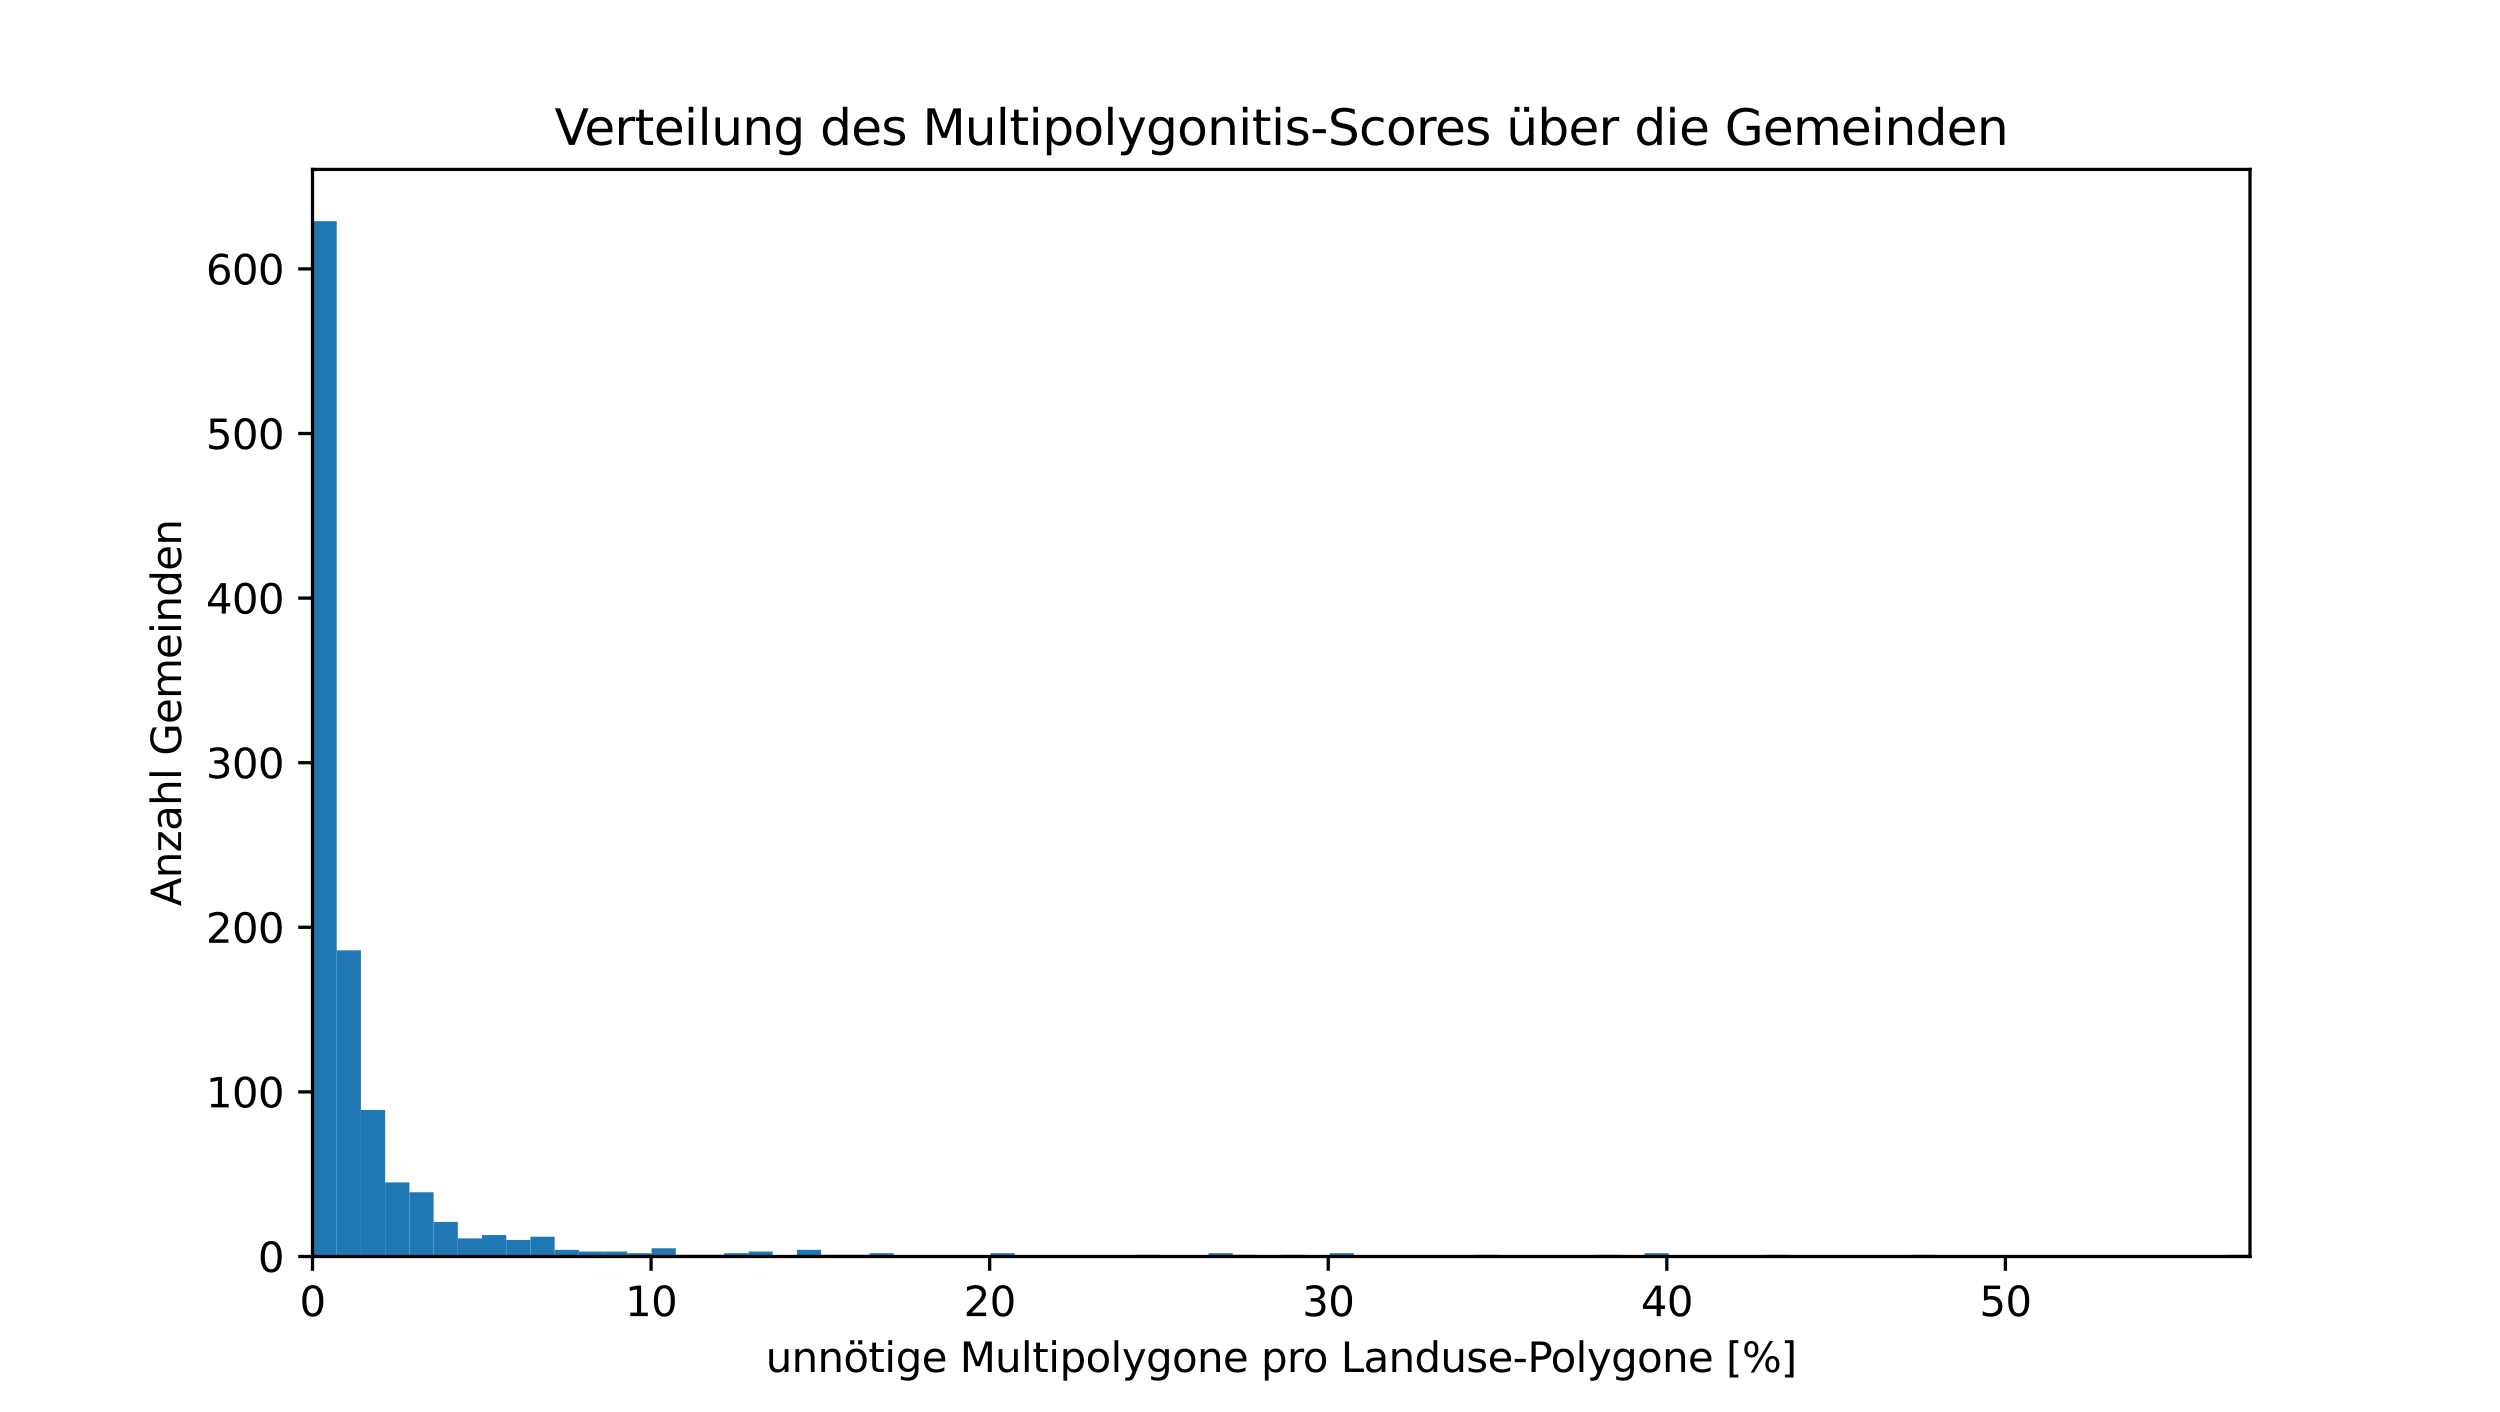 <?xml version="1.0" encoding="utf-8" standalone="no"?>
<!DOCTYPE svg PUBLIC "-//W3C//DTD SVG 1.1//EN"
  "http://www.w3.org/Graphics/SVG/1.1/DTD/svg11.dtd">
<svg xmlns:xlink="http://www.w3.org/1999/xlink" width="612pt" height="345.6pt" viewBox="0 0 612 345.6" xmlns="http://www.w3.org/2000/svg" version="1.1">
 <defs>
  <style type="text/css">*{stroke-linejoin: round; stroke-linecap: butt}</style>
 </defs>
 <g id="figure_1">
  <g id="patch_1">
   <path d="M 0 345.6 
L 612 345.6 
L 612 0 
L 0 0 
z
" style="fill: #ffffff"/>
  </g>
  <g id="axes_1">
   <g id="patch_2">
    <path d="M 76.5 307.584 
L 550.8 307.584 
L 550.8 41.472 
L 76.5 41.472 
z
" style="fill: #ffffff"/>
   </g>
   <g id="patch_3">
    <path d="M 76.5 307.584 
L 82.429 307.584 
L 82.429 54.144 
L 76.5 54.144 
z
" clip-path="url(#pbace44f6d9)" style="fill: #1f77b4"/>
   </g>
   <g id="patch_4">
    <path d="M 82.429 307.584 
L 88.358 307.584 
L 88.358 232.64 
L 82.429 232.64 
z
" clip-path="url(#pbace44f6d9)" style="fill: #1f77b4"/>
   </g>
   <g id="patch_5">
    <path d="M 88.358 307.584 
L 94.286 307.584 
L 94.286 271.724 
L 88.358 271.724 
z
" clip-path="url(#pbace44f6d9)" style="fill: #1f77b4"/>
   </g>
   <g id="patch_6">
    <path d="M 94.286 307.584 
L 100.215 307.584 
L 100.215 289.452 
L 94.286 289.452 
z
" clip-path="url(#pbace44f6d9)" style="fill: #1f77b4"/>
   </g>
   <g id="patch_7">
    <path d="M 100.215 307.584 
L 106.144 307.584 
L 106.144 291.87 
L 100.215 291.87 
z
" clip-path="url(#pbace44f6d9)" style="fill: #1f77b4"/>
   </g>
   <g id="patch_8">
    <path d="M 106.144 307.584 
L 112.073 307.584 
L 112.073 299.123 
L 106.144 299.123 
z
" clip-path="url(#pbace44f6d9)" style="fill: #1f77b4"/>
   </g>
   <g id="patch_9">
    <path d="M 112.073 307.584 
L 118.001 307.584 
L 118.001 303.152 
L 112.073 303.152 
z
" clip-path="url(#pbace44f6d9)" style="fill: #1f77b4"/>
   </g>
   <g id="patch_10">
    <path d="M 118.001 307.584 
L 123.93 307.584 
L 123.93 302.346 
L 118.001 302.346 
z
" clip-path="url(#pbace44f6d9)" style="fill: #1f77b4"/>
   </g>
   <g id="patch_11">
    <path d="M 123.93 307.584 
L 129.859 307.584 
L 129.859 303.555 
L 123.93 303.555 
z
" clip-path="url(#pbace44f6d9)" style="fill: #1f77b4"/>
   </g>
   <g id="patch_12">
    <path d="M 129.859 307.584 
L 135.787 307.584 
L 135.787 302.749 
L 129.859 302.749 
z
" clip-path="url(#pbace44f6d9)" style="fill: #1f77b4"/>
   </g>
   <g id="patch_13">
    <path d="M 135.787 307.584 
L 141.716 307.584 
L 141.716 305.972 
L 135.787 305.972 
z
" clip-path="url(#pbace44f6d9)" style="fill: #1f77b4"/>
   </g>
   <g id="patch_14">
    <path d="M 141.716 307.584 
L 147.645 307.584 
L 147.645 306.375 
L 141.716 306.375 
z
" clip-path="url(#pbace44f6d9)" style="fill: #1f77b4"/>
   </g>
   <g id="patch_15">
    <path d="M 147.645 307.584 
L 153.574 307.584 
L 153.574 306.375 
L 147.645 306.375 
z
" clip-path="url(#pbace44f6d9)" style="fill: #1f77b4"/>
   </g>
   <g id="patch_16">
    <path d="M 153.574 307.584 
L 159.502 307.584 
L 159.502 306.778 
L 153.574 306.778 
z
" clip-path="url(#pbace44f6d9)" style="fill: #1f77b4"/>
   </g>
   <g id="patch_17">
    <path d="M 159.502 307.584 
L 165.431 307.584 
L 165.431 305.569 
L 159.502 305.569 
z
" clip-path="url(#pbace44f6d9)" style="fill: #1f77b4"/>
   </g>
   <g id="patch_18">
    <path d="M 165.431 307.584 
L 171.36 307.584 
L 171.36 307.181 
L 165.431 307.181 
z
" clip-path="url(#pbace44f6d9)" style="fill: #1f77b4"/>
   </g>
   <g id="patch_19">
    <path d="M 171.36 307.584 
L 177.289 307.584 
L 177.289 307.181 
L 171.36 307.181 
z
" clip-path="url(#pbace44f6d9)" style="fill: #1f77b4"/>
   </g>
   <g id="patch_20">
    <path d="M 177.289 307.584 
L 183.218 307.584 
L 183.218 306.778 
L 177.289 306.778 
z
" clip-path="url(#pbace44f6d9)" style="fill: #1f77b4"/>
   </g>
   <g id="patch_21">
    <path d="M 183.218 307.584 
L 189.146 307.584 
L 189.146 306.375 
L 183.218 306.375 
z
" clip-path="url(#pbace44f6d9)" style="fill: #1f77b4"/>
   </g>
   <g id="patch_22">
    <path d="M 189.146 307.584 
L 195.075 307.584 
L 195.075 307.584 
L 189.146 307.584 
z
" clip-path="url(#pbace44f6d9)" style="fill: #1f77b4"/>
   </g>
   <g id="patch_23">
    <path d="M 195.075 307.584 
L 201.004 307.584 
L 201.004 305.972 
L 195.075 305.972 
z
" clip-path="url(#pbace44f6d9)" style="fill: #1f77b4"/>
   </g>
   <g id="patch_24">
    <path d="M 201.004 307.584 
L 206.933 307.584 
L 206.933 307.181 
L 201.004 307.181 
z
" clip-path="url(#pbace44f6d9)" style="fill: #1f77b4"/>
   </g>
   <g id="patch_25">
    <path d="M 206.933 307.584 
L 212.861 307.584 
L 212.861 307.181 
L 206.933 307.181 
z
" clip-path="url(#pbace44f6d9)" style="fill: #1f77b4"/>
   </g>
   <g id="patch_26">
    <path d="M 212.861 307.584 
L 218.79 307.584 
L 218.79 306.778 
L 212.861 306.778 
z
" clip-path="url(#pbace44f6d9)" style="fill: #1f77b4"/>
   </g>
   <g id="patch_27">
    <path d="M 218.79 307.584 
L 224.719 307.584 
L 224.719 307.584 
L 218.79 307.584 
z
" clip-path="url(#pbace44f6d9)" style="fill: #1f77b4"/>
   </g>
   <g id="patch_28">
    <path d="M 224.719 307.584 
L 230.648 307.584 
L 230.648 307.584 
L 224.719 307.584 
z
" clip-path="url(#pbace44f6d9)" style="fill: #1f77b4"/>
   </g>
   <g id="patch_29">
    <path d="M 230.648 307.584 
L 236.576 307.584 
L 236.576 307.584 
L 230.648 307.584 
z
" clip-path="url(#pbace44f6d9)" style="fill: #1f77b4"/>
   </g>
   <g id="patch_30">
    <path d="M 236.576 307.584 
L 242.505 307.584 
L 242.505 307.584 
L 236.576 307.584 
z
" clip-path="url(#pbace44f6d9)" style="fill: #1f77b4"/>
   </g>
   <g id="patch_31">
    <path d="M 242.505 307.584 
L 248.434 307.584 
L 248.434 306.778 
L 242.505 306.778 
z
" clip-path="url(#pbace44f6d9)" style="fill: #1f77b4"/>
   </g>
   <g id="patch_32">
    <path d="M 248.434 307.584 
L 254.363 307.584 
L 254.363 307.584 
L 248.434 307.584 
z
" clip-path="url(#pbace44f6d9)" style="fill: #1f77b4"/>
   </g>
   <g id="patch_33">
    <path d="M 254.363 307.584 
L 260.291 307.584 
L 260.291 307.584 
L 254.363 307.584 
z
" clip-path="url(#pbace44f6d9)" style="fill: #1f77b4"/>
   </g>
   <g id="patch_34">
    <path d="M 260.291 307.584 
L 266.22 307.584 
L 266.22 307.584 
L 260.291 307.584 
z
" clip-path="url(#pbace44f6d9)" style="fill: #1f77b4"/>
   </g>
   <g id="patch_35">
    <path d="M 266.22 307.584 
L 272.149 307.584 
L 272.149 307.584 
L 266.22 307.584 
z
" clip-path="url(#pbace44f6d9)" style="fill: #1f77b4"/>
   </g>
   <g id="patch_36">
    <path d="M 272.149 307.584 
L 278.077 307.584 
L 278.077 307.584 
L 272.149 307.584 
z
" clip-path="url(#pbace44f6d9)" style="fill: #1f77b4"/>
   </g>
   <g id="patch_37">
    <path d="M 278.077 307.584 
L 284.006 307.584 
L 284.006 307.181 
L 278.077 307.181 
z
" clip-path="url(#pbace44f6d9)" style="fill: #1f77b4"/>
   </g>
   <g id="patch_38">
    <path d="M 284.006 307.584 
L 289.935 307.584 
L 289.935 307.584 
L 284.006 307.584 
z
" clip-path="url(#pbace44f6d9)" style="fill: #1f77b4"/>
   </g>
   <g id="patch_39">
    <path d="M 289.935 307.584 
L 295.864 307.584 
L 295.864 307.584 
L 289.935 307.584 
z
" clip-path="url(#pbace44f6d9)" style="fill: #1f77b4"/>
   </g>
   <g id="patch_40">
    <path d="M 295.864 307.584 
L 301.793 307.584 
L 301.793 306.778 
L 295.864 306.778 
z
" clip-path="url(#pbace44f6d9)" style="fill: #1f77b4"/>
   </g>
   <g id="patch_41">
    <path d="M 301.793 307.584 
L 307.721 307.584 
L 307.721 307.181 
L 301.793 307.181 
z
" clip-path="url(#pbace44f6d9)" style="fill: #1f77b4"/>
   </g>
   <g id="patch_42">
    <path d="M 307.721 307.584 
L 313.65 307.584 
L 313.65 307.584 
L 307.721 307.584 
z
" clip-path="url(#pbace44f6d9)" style="fill: #1f77b4"/>
   </g>
   <g id="patch_43">
    <path d="M 313.65 307.584 
L 319.579 307.584 
L 319.579 307.181 
L 313.65 307.181 
z
" clip-path="url(#pbace44f6d9)" style="fill: #1f77b4"/>
   </g>
   <g id="patch_44">
    <path d="M 319.579 307.584 
L 325.507 307.584 
L 325.507 307.584 
L 319.579 307.584 
z
" clip-path="url(#pbace44f6d9)" style="fill: #1f77b4"/>
   </g>
   <g id="patch_45">
    <path d="M 325.507 307.584 
L 331.436 307.584 
L 331.436 306.778 
L 325.507 306.778 
z
" clip-path="url(#pbace44f6d9)" style="fill: #1f77b4"/>
   </g>
   <g id="patch_46">
    <path d="M 331.436 307.584 
L 337.365 307.584 
L 337.365 307.584 
L 331.436 307.584 
z
" clip-path="url(#pbace44f6d9)" style="fill: #1f77b4"/>
   </g>
   <g id="patch_47">
    <path d="M 337.365 307.584 
L 343.294 307.584 
L 343.294 307.584 
L 337.365 307.584 
z
" clip-path="url(#pbace44f6d9)" style="fill: #1f77b4"/>
   </g>
   <g id="patch_48">
    <path d="M 343.294 307.584 
L 349.223 307.584 
L 349.223 307.584 
L 343.294 307.584 
z
" clip-path="url(#pbace44f6d9)" style="fill: #1f77b4"/>
   </g>
   <g id="patch_49">
    <path d="M 349.223 307.584 
L 355.151 307.584 
L 355.151 307.584 
L 349.223 307.584 
z
" clip-path="url(#pbace44f6d9)" style="fill: #1f77b4"/>
   </g>
   <g id="patch_50">
    <path d="M 355.151 307.584 
L 361.08 307.584 
L 361.08 307.584 
L 355.151 307.584 
z
" clip-path="url(#pbace44f6d9)" style="fill: #1f77b4"/>
   </g>
   <g id="patch_51">
    <path d="M 361.08 307.584 
L 367.009 307.584 
L 367.009 307.181 
L 361.08 307.181 
z
" clip-path="url(#pbace44f6d9)" style="fill: #1f77b4"/>
   </g>
   <g id="patch_52">
    <path d="M 367.009 307.584 
L 372.938 307.584 
L 372.938 307.584 
L 367.009 307.584 
z
" clip-path="url(#pbace44f6d9)" style="fill: #1f77b4"/>
   </g>
   <g id="patch_53">
    <path d="M 372.938 307.584 
L 378.866 307.584 
L 378.866 307.584 
L 372.938 307.584 
z
" clip-path="url(#pbace44f6d9)" style="fill: #1f77b4"/>
   </g>
   <g id="patch_54">
    <path d="M 378.866 307.584 
L 384.795 307.584 
L 384.795 307.584 
L 378.866 307.584 
z
" clip-path="url(#pbace44f6d9)" style="fill: #1f77b4"/>
   </g>
   <g id="patch_55">
    <path d="M 384.795 307.584 
L 390.724 307.584 
L 390.724 307.584 
L 384.795 307.584 
z
" clip-path="url(#pbace44f6d9)" style="fill: #1f77b4"/>
   </g>
   <g id="patch_56">
    <path d="M 390.724 307.584 
L 396.652 307.584 
L 396.652 307.181 
L 390.724 307.181 
z
" clip-path="url(#pbace44f6d9)" style="fill: #1f77b4"/>
   </g>
   <g id="patch_57">
    <path d="M 396.652 307.584 
L 402.581 307.584 
L 402.581 307.584 
L 396.652 307.584 
z
" clip-path="url(#pbace44f6d9)" style="fill: #1f77b4"/>
   </g>
   <g id="patch_58">
    <path d="M 402.581 307.584 
L 408.51 307.584 
L 408.51 306.778 
L 402.581 306.778 
z
" clip-path="url(#pbace44f6d9)" style="fill: #1f77b4"/>
   </g>
   <g id="patch_59">
    <path d="M 408.51 307.584 
L 414.439 307.584 
L 414.439 307.584 
L 408.51 307.584 
z
" clip-path="url(#pbace44f6d9)" style="fill: #1f77b4"/>
   </g>
   <g id="patch_60">
    <path d="M 414.439 307.584 
L 420.368 307.584 
L 420.368 307.584 
L 414.439 307.584 
z
" clip-path="url(#pbace44f6d9)" style="fill: #1f77b4"/>
   </g>
   <g id="patch_61">
    <path d="M 420.368 307.584 
L 426.296 307.584 
L 426.296 307.584 
L 420.368 307.584 
z
" clip-path="url(#pbace44f6d9)" style="fill: #1f77b4"/>
   </g>
   <g id="patch_62">
    <path d="M 426.296 307.584 
L 432.225 307.584 
L 432.225 307.584 
L 426.296 307.584 
z
" clip-path="url(#pbace44f6d9)" style="fill: #1f77b4"/>
   </g>
   <g id="patch_63">
    <path d="M 432.225 307.584 
L 438.154 307.584 
L 438.154 307.181 
L 432.225 307.181 
z
" clip-path="url(#pbace44f6d9)" style="fill: #1f77b4"/>
   </g>
   <g id="patch_64">
    <path d="M 438.154 307.584 
L 444.082 307.584 
L 444.082 307.584 
L 438.154 307.584 
z
" clip-path="url(#pbace44f6d9)" style="fill: #1f77b4"/>
   </g>
   <g id="patch_65">
    <path d="M 444.082 307.584 
L 450.011 307.584 
L 450.011 307.584 
L 444.082 307.584 
z
" clip-path="url(#pbace44f6d9)" style="fill: #1f77b4"/>
   </g>
   <g id="patch_66">
    <path d="M 450.011 307.584 
L 455.94 307.584 
L 455.94 307.584 
L 450.011 307.584 
z
" clip-path="url(#pbace44f6d9)" style="fill: #1f77b4"/>
   </g>
   <g id="patch_67">
    <path d="M 455.94 307.584 
L 461.869 307.584 
L 461.869 307.584 
L 455.94 307.584 
z
" clip-path="url(#pbace44f6d9)" style="fill: #1f77b4"/>
   </g>
   <g id="patch_68">
    <path d="M 461.869 307.584 
L 467.798 307.584 
L 467.798 307.584 
L 461.869 307.584 
z
" clip-path="url(#pbace44f6d9)" style="fill: #1f77b4"/>
   </g>
   <g id="patch_69">
    <path d="M 467.798 307.584 
L 473.726 307.584 
L 473.726 307.181 
L 467.798 307.181 
z
" clip-path="url(#pbace44f6d9)" style="fill: #1f77b4"/>
   </g>
   <g id="patch_70">
    <path d="M 473.726 307.584 
L 479.655 307.584 
L 479.655 307.584 
L 473.726 307.584 
z
" clip-path="url(#pbace44f6d9)" style="fill: #1f77b4"/>
   </g>
   <g id="patch_71">
    <path d="M 479.655 307.584 
L 485.584 307.584 
L 485.584 307.584 
L 479.655 307.584 
z
" clip-path="url(#pbace44f6d9)" style="fill: #1f77b4"/>
   </g>
   <g id="patch_72">
    <path d="M 485.584 307.584 
L 491.512 307.584 
L 491.512 307.584 
L 485.584 307.584 
z
" clip-path="url(#pbace44f6d9)" style="fill: #1f77b4"/>
   </g>
   <g id="patch_73">
    <path d="M 491.512 307.584 
L 497.441 307.584 
L 497.441 307.584 
L 491.512 307.584 
z
" clip-path="url(#pbace44f6d9)" style="fill: #1f77b4"/>
   </g>
   <g id="patch_74">
    <path d="M 497.441 307.584 
L 503.37 307.584 
L 503.37 307.584 
L 497.441 307.584 
z
" clip-path="url(#pbace44f6d9)" style="fill: #1f77b4"/>
   </g>
   <g id="patch_75">
    <path d="M 503.37 307.584 
L 509.299 307.584 
L 509.299 307.584 
L 503.37 307.584 
z
" clip-path="url(#pbace44f6d9)" style="fill: #1f77b4"/>
   </g>
   <g id="patch_76">
    <path d="M 509.299 307.584 
L 515.227 307.584 
L 515.227 307.584 
L 509.299 307.584 
z
" clip-path="url(#pbace44f6d9)" style="fill: #1f77b4"/>
   </g>
   <g id="patch_77">
    <path d="M 515.227 307.584 
L 521.156 307.584 
L 521.156 307.584 
L 515.227 307.584 
z
" clip-path="url(#pbace44f6d9)" style="fill: #1f77b4"/>
   </g>
   <g id="patch_78">
    <path d="M 521.156 307.584 
L 527.085 307.584 
L 527.085 307.584 
L 521.156 307.584 
z
" clip-path="url(#pbace44f6d9)" style="fill: #1f77b4"/>
   </g>
   <g id="patch_79">
    <path d="M 527.085 307.584 
L 533.014 307.584 
L 533.014 307.584 
L 527.085 307.584 
z
" clip-path="url(#pbace44f6d9)" style="fill: #1f77b4"/>
   </g>
   <g id="patch_80">
    <path d="M 533.014 307.584 
L 538.942 307.584 
L 538.942 307.584 
L 533.014 307.584 
z
" clip-path="url(#pbace44f6d9)" style="fill: #1f77b4"/>
   </g>
   <g id="patch_81">
    <path d="M 538.942 307.584 
L 544.871 307.584 
L 544.871 307.584 
L 538.942 307.584 
z
" clip-path="url(#pbace44f6d9)" style="fill: #1f77b4"/>
   </g>
   <g id="patch_82">
    <path d="M 544.871 307.584 
L 550.8 307.584 
L 550.8 307.181 
L 544.871 307.181 
z
" clip-path="url(#pbace44f6d9)" style="fill: #1f77b4"/>
   </g>
   <g id="matplotlib.axis_1">
    <g id="xtick_1">
     <g id="line2d_1">
      <defs>
       <path id="mf323ff8dcc" d="M 0 0 
L 0 3.5 
" style="stroke: #000000; stroke-width: 0.8"/>
      </defs>
      <g>
       <use xlink:href="#mf323ff8dcc" x="76.5" y="307.584" style="stroke: #000000; stroke-width: 0.8"/>
      </g>
     </g>
     <g id="text_1">
      <!-- 0 -->
      <g transform="translate(73.319 322.182) scale(0.1 -0.1)">
       <defs>
        <path id="DejaVuSans-30" d="M 2034 4250 
Q 1547 4250 1301 3770 
Q 1056 3291 1056 2328 
Q 1056 1369 1301 889 
Q 1547 409 2034 409 
Q 2525 409 2770 889 
Q 3016 1369 3016 2328 
Q 3016 3291 2770 3770 
Q 2525 4250 2034 4250 
z
M 2034 4750 
Q 2819 4750 3233 4129 
Q 3647 3509 3647 2328 
Q 3647 1150 3233 529 
Q 2819 -91 2034 -91 
Q 1250 -91 836 529 
Q 422 1150 422 2328 
Q 422 3509 836 4129 
Q 1250 4750 2034 4750 
z
" transform="scale(0.016)"/>
       </defs>
       <use xlink:href="#DejaVuSans-30"/>
      </g>
     </g>
    </g>
    <g id="xtick_2">
     <g id="line2d_2">
      <g>
       <use xlink:href="#mf323ff8dcc" x="159.385" y="307.584" style="stroke: #000000; stroke-width: 0.8"/>
      </g>
     </g>
     <g id="text_2">
      <!-- 10 -->
      <g transform="translate(153.023 322.182) scale(0.1 -0.1)">
       <defs>
        <path id="DejaVuSans-31" d="M 794 531 
L 1825 531 
L 1825 4091 
L 703 3866 
L 703 4441 
L 1819 4666 
L 2450 4666 
L 2450 531 
L 3481 531 
L 3481 0 
L 794 0 
L 794 531 
z
" transform="scale(0.016)"/>
       </defs>
       <use xlink:href="#DejaVuSans-31"/>
       <use xlink:href="#DejaVuSans-30" x="63.623"/>
      </g>
     </g>
    </g>
    <g id="xtick_3">
     <g id="line2d_3">
      <g>
       <use xlink:href="#mf323ff8dcc" x="242.27" y="307.584" style="stroke: #000000; stroke-width: 0.8"/>
      </g>
     </g>
     <g id="text_3">
      <!-- 20 -->
      <g transform="translate(235.908 322.182) scale(0.1 -0.1)">
       <defs>
        <path id="DejaVuSans-32" d="M 1228 531 
L 3431 531 
L 3431 0 
L 469 0 
L 469 531 
Q 828 903 1448 1529 
Q 2069 2156 2228 2338 
Q 2531 2678 2651 2914 
Q 2772 3150 2772 3378 
Q 2772 3750 2511 3984 
Q 2250 4219 1831 4219 
Q 1534 4219 1204 4116 
Q 875 4013 500 3803 
L 500 4441 
Q 881 4594 1212 4672 
Q 1544 4750 1819 4750 
Q 2544 4750 2975 4387 
Q 3406 4025 3406 3419 
Q 3406 3131 3298 2873 
Q 3191 2616 2906 2266 
Q 2828 2175 2409 1742 
Q 1991 1309 1228 531 
z
" transform="scale(0.016)"/>
       </defs>
       <use xlink:href="#DejaVuSans-32"/>
       <use xlink:href="#DejaVuSans-30" x="63.623"/>
      </g>
     </g>
    </g>
    <g id="xtick_4">
     <g id="line2d_4">
      <g>
       <use xlink:href="#mf323ff8dcc" x="325.155" y="307.584" style="stroke: #000000; stroke-width: 0.8"/>
      </g>
     </g>
     <g id="text_4">
      <!-- 30 -->
      <g transform="translate(318.793 322.182) scale(0.1 -0.1)">
       <defs>
        <path id="DejaVuSans-33" d="M 2597 2516 
Q 3050 2419 3304 2112 
Q 3559 1806 3559 1356 
Q 3559 666 3084 287 
Q 2609 -91 1734 -91 
Q 1441 -91 1130 -33 
Q 819 25 488 141 
L 488 750 
Q 750 597 1062 519 
Q 1375 441 1716 441 
Q 2309 441 2620 675 
Q 2931 909 2931 1356 
Q 2931 1769 2642 2001 
Q 2353 2234 1838 2234 
L 1294 2234 
L 1294 2753 
L 1863 2753 
Q 2328 2753 2575 2939 
Q 2822 3125 2822 3475 
Q 2822 3834 2567 4026 
Q 2313 4219 1838 4219 
Q 1578 4219 1281 4162 
Q 984 4106 628 3988 
L 628 4550 
Q 988 4650 1302 4700 
Q 1616 4750 1894 4750 
Q 2613 4750 3031 4423 
Q 3450 4097 3450 3541 
Q 3450 3153 3228 2886 
Q 3006 2619 2597 2516 
z
" transform="scale(0.016)"/>
       </defs>
       <use xlink:href="#DejaVuSans-33"/>
       <use xlink:href="#DejaVuSans-30" x="63.623"/>
      </g>
     </g>
    </g>
    <g id="xtick_5">
     <g id="line2d_5">
      <g>
       <use xlink:href="#mf323ff8dcc" x="408.04" y="307.584" style="stroke: #000000; stroke-width: 0.8"/>
      </g>
     </g>
     <g id="text_5">
      <!-- 40 -->
      <g transform="translate(401.678 322.182) scale(0.1 -0.1)">
       <defs>
        <path id="DejaVuSans-34" d="M 2419 4116 
L 825 1625 
L 2419 1625 
L 2419 4116 
z
M 2253 4666 
L 3047 4666 
L 3047 1625 
L 3713 1625 
L 3713 1100 
L 3047 1100 
L 3047 0 
L 2419 0 
L 2419 1100 
L 313 1100 
L 313 1709 
L 2253 4666 
z
" transform="scale(0.016)"/>
       </defs>
       <use xlink:href="#DejaVuSans-34"/>
       <use xlink:href="#DejaVuSans-30" x="63.623"/>
      </g>
     </g>
    </g>
    <g id="xtick_6">
     <g id="line2d_6">
      <g>
       <use xlink:href="#mf323ff8dcc" x="490.925" y="307.584" style="stroke: #000000; stroke-width: 0.8"/>
      </g>
     </g>
     <g id="text_6">
      <!-- 50 -->
      <g transform="translate(484.563 322.182) scale(0.1 -0.1)">
       <defs>
        <path id="DejaVuSans-35" d="M 691 4666 
L 3169 4666 
L 3169 4134 
L 1269 4134 
L 1269 2991 
Q 1406 3038 1543 3061 
Q 1681 3084 1819 3084 
Q 2600 3084 3056 2656 
Q 3513 2228 3513 1497 
Q 3513 744 3044 326 
Q 2575 -91 1722 -91 
Q 1428 -91 1123 -41 
Q 819 9 494 109 
L 494 744 
Q 775 591 1075 516 
Q 1375 441 1709 441 
Q 2250 441 2565 725 
Q 2881 1009 2881 1497 
Q 2881 1984 2565 2268 
Q 2250 2553 1709 2553 
Q 1456 2553 1204 2497 
Q 953 2441 691 2322 
L 691 4666 
z
" transform="scale(0.016)"/>
       </defs>
       <use xlink:href="#DejaVuSans-35"/>
       <use xlink:href="#DejaVuSans-30" x="63.623"/>
      </g>
     </g>
    </g>
    <g id="text_7">
     <!-- unnötige Multipolygone pro Landuse-Polygone [%] -->
     <g transform="translate(187.45 335.861) scale(0.1 -0.1)">
      <defs>
       <path id="DejaVuSans-75" d="M 544 1381 
L 544 3500 
L 1119 3500 
L 1119 1403 
Q 1119 906 1312 657 
Q 1506 409 1894 409 
Q 2359 409 2629 706 
Q 2900 1003 2900 1516 
L 2900 3500 
L 3475 3500 
L 3475 0 
L 2900 0 
L 2900 538 
Q 2691 219 2414 64 
Q 2138 -91 1772 -91 
Q 1169 -91 856 284 
Q 544 659 544 1381 
z
M 1991 3584 
L 1991 3584 
z
" transform="scale(0.016)"/>
       <path id="DejaVuSans-6e" d="M 3513 2113 
L 3513 0 
L 2938 0 
L 2938 2094 
Q 2938 2591 2744 2837 
Q 2550 3084 2163 3084 
Q 1697 3084 1428 2787 
Q 1159 2491 1159 1978 
L 1159 0 
L 581 0 
L 581 3500 
L 1159 3500 
L 1159 2956 
Q 1366 3272 1645 3428 
Q 1925 3584 2291 3584 
Q 2894 3584 3203 3211 
Q 3513 2838 3513 2113 
z
" transform="scale(0.016)"/>
       <path id="DejaVuSans-f6" d="M 1959 3097 
Q 1497 3097 1228 2736 
Q 959 2375 959 1747 
Q 959 1119 1226 758 
Q 1494 397 1959 397 
Q 2419 397 2687 759 
Q 2956 1122 2956 1747 
Q 2956 2369 2687 2733 
Q 2419 3097 1959 3097 
z
M 1959 3584 
Q 2709 3584 3137 3096 
Q 3566 2609 3566 1747 
Q 3566 888 3137 398 
Q 2709 -91 1959 -91 
Q 1206 -91 779 398 
Q 353 888 353 1747 
Q 353 2609 779 3096 
Q 1206 3584 1959 3584 
z
M 2254 4850 
L 2888 4850 
L 2888 4219 
L 2254 4219 
L 2254 4850 
z
M 1032 4850 
L 1666 4850 
L 1666 4219 
L 1032 4219 
L 1032 4850 
z
" transform="scale(0.016)"/>
       <path id="DejaVuSans-74" d="M 1172 4494 
L 1172 3500 
L 2356 3500 
L 2356 3053 
L 1172 3053 
L 1172 1153 
Q 1172 725 1289 603 
Q 1406 481 1766 481 
L 2356 481 
L 2356 0 
L 1766 0 
Q 1100 0 847 248 
Q 594 497 594 1153 
L 594 3053 
L 172 3053 
L 172 3500 
L 594 3500 
L 594 4494 
L 1172 4494 
z
" transform="scale(0.016)"/>
       <path id="DejaVuSans-69" d="M 603 3500 
L 1178 3500 
L 1178 0 
L 603 0 
L 603 3500 
z
M 603 4863 
L 1178 4863 
L 1178 4134 
L 603 4134 
L 603 4863 
z
" transform="scale(0.016)"/>
       <path id="DejaVuSans-67" d="M 2906 1791 
Q 2906 2416 2648 2759 
Q 2391 3103 1925 3103 
Q 1463 3103 1205 2759 
Q 947 2416 947 1791 
Q 947 1169 1205 825 
Q 1463 481 1925 481 
Q 2391 481 2648 825 
Q 2906 1169 2906 1791 
z
M 3481 434 
Q 3481 -459 3084 -895 
Q 2688 -1331 1869 -1331 
Q 1566 -1331 1297 -1286 
Q 1028 -1241 775 -1147 
L 775 -588 
Q 1028 -725 1275 -790 
Q 1522 -856 1778 -856 
Q 2344 -856 2625 -561 
Q 2906 -266 2906 331 
L 2906 616 
Q 2728 306 2450 153 
Q 2172 0 1784 0 
Q 1141 0 747 490 
Q 353 981 353 1791 
Q 353 2603 747 3093 
Q 1141 3584 1784 3584 
Q 2172 3584 2450 3431 
Q 2728 3278 2906 2969 
L 2906 3500 
L 3481 3500 
L 3481 434 
z
" transform="scale(0.016)"/>
       <path id="DejaVuSans-65" d="M 3597 1894 
L 3597 1613 
L 953 1613 
Q 991 1019 1311 708 
Q 1631 397 2203 397 
Q 2534 397 2845 478 
Q 3156 559 3463 722 
L 3463 178 
Q 3153 47 2828 -22 
Q 2503 -91 2169 -91 
Q 1331 -91 842 396 
Q 353 884 353 1716 
Q 353 2575 817 3079 
Q 1281 3584 2069 3584 
Q 2775 3584 3186 3129 
Q 3597 2675 3597 1894 
z
M 3022 2063 
Q 3016 2534 2758 2815 
Q 2500 3097 2075 3097 
Q 1594 3097 1305 2825 
Q 1016 2553 972 2059 
L 3022 2063 
z
" transform="scale(0.016)"/>
       <path id="DejaVuSans-20" transform="scale(0.016)"/>
       <path id="DejaVuSans-4d" d="M 628 4666 
L 1569 4666 
L 2759 1491 
L 3956 4666 
L 4897 4666 
L 4897 0 
L 4281 0 
L 4281 4097 
L 3078 897 
L 2444 897 
L 1241 4097 
L 1241 0 
L 628 0 
L 628 4666 
z
" transform="scale(0.016)"/>
       <path id="DejaVuSans-6c" d="M 603 4863 
L 1178 4863 
L 1178 0 
L 603 0 
L 603 4863 
z
" transform="scale(0.016)"/>
       <path id="DejaVuSans-70" d="M 1159 525 
L 1159 -1331 
L 581 -1331 
L 581 3500 
L 1159 3500 
L 1159 2969 
Q 1341 3281 1617 3432 
Q 1894 3584 2278 3584 
Q 2916 3584 3314 3078 
Q 3713 2572 3713 1747 
Q 3713 922 3314 415 
Q 2916 -91 2278 -91 
Q 1894 -91 1617 61 
Q 1341 213 1159 525 
z
M 3116 1747 
Q 3116 2381 2855 2742 
Q 2594 3103 2138 3103 
Q 1681 3103 1420 2742 
Q 1159 2381 1159 1747 
Q 1159 1113 1420 752 
Q 1681 391 2138 391 
Q 2594 391 2855 752 
Q 3116 1113 3116 1747 
z
" transform="scale(0.016)"/>
       <path id="DejaVuSans-6f" d="M 1959 3097 
Q 1497 3097 1228 2736 
Q 959 2375 959 1747 
Q 959 1119 1226 758 
Q 1494 397 1959 397 
Q 2419 397 2687 759 
Q 2956 1122 2956 1747 
Q 2956 2369 2687 2733 
Q 2419 3097 1959 3097 
z
M 1959 3584 
Q 2709 3584 3137 3096 
Q 3566 2609 3566 1747 
Q 3566 888 3137 398 
Q 2709 -91 1959 -91 
Q 1206 -91 779 398 
Q 353 888 353 1747 
Q 353 2609 779 3096 
Q 1206 3584 1959 3584 
z
" transform="scale(0.016)"/>
       <path id="DejaVuSans-79" d="M 2059 -325 
Q 1816 -950 1584 -1140 
Q 1353 -1331 966 -1331 
L 506 -1331 
L 506 -850 
L 844 -850 
Q 1081 -850 1212 -737 
Q 1344 -625 1503 -206 
L 1606 56 
L 191 3500 
L 800 3500 
L 1894 763 
L 2988 3500 
L 3597 3500 
L 2059 -325 
z
" transform="scale(0.016)"/>
       <path id="DejaVuSans-72" d="M 2631 2963 
Q 2534 3019 2420 3045 
Q 2306 3072 2169 3072 
Q 1681 3072 1420 2755 
Q 1159 2438 1159 1844 
L 1159 0 
L 581 0 
L 581 3500 
L 1159 3500 
L 1159 2956 
Q 1341 3275 1631 3429 
Q 1922 3584 2338 3584 
Q 2397 3584 2469 3576 
Q 2541 3569 2628 3553 
L 2631 2963 
z
" transform="scale(0.016)"/>
       <path id="DejaVuSans-4c" d="M 628 4666 
L 1259 4666 
L 1259 531 
L 3531 531 
L 3531 0 
L 628 0 
L 628 4666 
z
" transform="scale(0.016)"/>
       <path id="DejaVuSans-61" d="M 2194 1759 
Q 1497 1759 1228 1600 
Q 959 1441 959 1056 
Q 959 750 1161 570 
Q 1363 391 1709 391 
Q 2188 391 2477 730 
Q 2766 1069 2766 1631 
L 2766 1759 
L 2194 1759 
z
M 3341 1997 
L 3341 0 
L 2766 0 
L 2766 531 
Q 2569 213 2275 61 
Q 1981 -91 1556 -91 
Q 1019 -91 701 211 
Q 384 513 384 1019 
Q 384 1609 779 1909 
Q 1175 2209 1959 2209 
L 2766 2209 
L 2766 2266 
Q 2766 2663 2505 2880 
Q 2244 3097 1772 3097 
Q 1472 3097 1187 3025 
Q 903 2953 641 2809 
L 641 3341 
Q 956 3463 1253 3523 
Q 1550 3584 1831 3584 
Q 2591 3584 2966 3190 
Q 3341 2797 3341 1997 
z
" transform="scale(0.016)"/>
       <path id="DejaVuSans-64" d="M 2906 2969 
L 2906 4863 
L 3481 4863 
L 3481 0 
L 2906 0 
L 2906 525 
Q 2725 213 2448 61 
Q 2172 -91 1784 -91 
Q 1150 -91 751 415 
Q 353 922 353 1747 
Q 353 2572 751 3078 
Q 1150 3584 1784 3584 
Q 2172 3584 2448 3432 
Q 2725 3281 2906 2969 
z
M 947 1747 
Q 947 1113 1208 752 
Q 1469 391 1925 391 
Q 2381 391 2643 752 
Q 2906 1113 2906 1747 
Q 2906 2381 2643 2742 
Q 2381 3103 1925 3103 
Q 1469 3103 1208 2742 
Q 947 2381 947 1747 
z
" transform="scale(0.016)"/>
       <path id="DejaVuSans-73" d="M 2834 3397 
L 2834 2853 
Q 2591 2978 2328 3040 
Q 2066 3103 1784 3103 
Q 1356 3103 1142 2972 
Q 928 2841 928 2578 
Q 928 2378 1081 2264 
Q 1234 2150 1697 2047 
L 1894 2003 
Q 2506 1872 2764 1633 
Q 3022 1394 3022 966 
Q 3022 478 2636 193 
Q 2250 -91 1575 -91 
Q 1294 -91 989 -36 
Q 684 19 347 128 
L 347 722 
Q 666 556 975 473 
Q 1284 391 1588 391 
Q 1994 391 2212 530 
Q 2431 669 2431 922 
Q 2431 1156 2273 1281 
Q 2116 1406 1581 1522 
L 1381 1569 
Q 847 1681 609 1914 
Q 372 2147 372 2553 
Q 372 3047 722 3315 
Q 1072 3584 1716 3584 
Q 2034 3584 2315 3537 
Q 2597 3491 2834 3397 
z
" transform="scale(0.016)"/>
       <path id="DejaVuSans-2d" d="M 313 2009 
L 1997 2009 
L 1997 1497 
L 313 1497 
L 313 2009 
z
" transform="scale(0.016)"/>
       <path id="DejaVuSans-50" d="M 1259 4147 
L 1259 2394 
L 2053 2394 
Q 2494 2394 2734 2622 
Q 2975 2850 2975 3272 
Q 2975 3691 2734 3919 
Q 2494 4147 2053 4147 
L 1259 4147 
z
M 628 4666 
L 2053 4666 
Q 2838 4666 3239 4311 
Q 3641 3956 3641 3272 
Q 3641 2581 3239 2228 
Q 2838 1875 2053 1875 
L 1259 1875 
L 1259 0 
L 628 0 
L 628 4666 
z
" transform="scale(0.016)"/>
       <path id="DejaVuSans-5b" d="M 550 4863 
L 1875 4863 
L 1875 4416 
L 1125 4416 
L 1125 -397 
L 1875 -397 
L 1875 -844 
L 550 -844 
L 550 4863 
z
" transform="scale(0.016)"/>
       <path id="DejaVuSans-25" d="M 4653 2053 
Q 4381 2053 4226 1822 
Q 4072 1591 4072 1178 
Q 4072 772 4226 539 
Q 4381 306 4653 306 
Q 4919 306 5073 539 
Q 5228 772 5228 1178 
Q 5228 1588 5073 1820 
Q 4919 2053 4653 2053 
z
M 4653 2450 
Q 5147 2450 5437 2106 
Q 5728 1763 5728 1178 
Q 5728 594 5436 251 
Q 5144 -91 4653 -91 
Q 4153 -91 3862 251 
Q 3572 594 3572 1178 
Q 3572 1766 3864 2108 
Q 4156 2450 4653 2450 
z
M 1428 4353 
Q 1159 4353 1004 4120 
Q 850 3888 850 3481 
Q 850 3069 1003 2837 
Q 1156 2606 1428 2606 
Q 1700 2606 1854 2837 
Q 2009 3069 2009 3481 
Q 2009 3884 1853 4118 
Q 1697 4353 1428 4353 
z
M 4250 4750 
L 4750 4750 
L 1831 -91 
L 1331 -91 
L 4250 4750 
z
M 1428 4750 
Q 1922 4750 2215 4408 
Q 2509 4066 2509 3481 
Q 2509 2891 2217 2550 
Q 1925 2209 1428 2209 
Q 931 2209 642 2551 
Q 353 2894 353 3481 
Q 353 4063 643 4406 
Q 934 4750 1428 4750 
z
" transform="scale(0.016)"/>
       <path id="DejaVuSans-5d" d="M 1947 4863 
L 1947 -844 
L 622 -844 
L 622 -397 
L 1369 -397 
L 1369 4416 
L 622 4416 
L 622 4863 
L 1947 4863 
z
" transform="scale(0.016)"/>
      </defs>
      <use xlink:href="#DejaVuSans-75"/>
      <use xlink:href="#DejaVuSans-6e" x="63.379"/>
      <use xlink:href="#DejaVuSans-6e" x="126.758"/>
      <use xlink:href="#DejaVuSans-f6" x="190.137"/>
      <use xlink:href="#DejaVuSans-74" x="251.318"/>
      <use xlink:href="#DejaVuSans-69" x="290.527"/>
      <use xlink:href="#DejaVuSans-67" x="318.311"/>
      <use xlink:href="#DejaVuSans-65" x="381.787"/>
      <use xlink:href="#DejaVuSans-20" x="443.311"/>
      <use xlink:href="#DejaVuSans-4d" x="475.098"/>
      <use xlink:href="#DejaVuSans-75" x="561.377"/>
      <use xlink:href="#DejaVuSans-6c" x="624.756"/>
      <use xlink:href="#DejaVuSans-74" x="652.539"/>
      <use xlink:href="#DejaVuSans-69" x="691.748"/>
      <use xlink:href="#DejaVuSans-70" x="719.531"/>
      <use xlink:href="#DejaVuSans-6f" x="783.008"/>
      <use xlink:href="#DejaVuSans-6c" x="844.189"/>
      <use xlink:href="#DejaVuSans-79" x="871.973"/>
      <use xlink:href="#DejaVuSans-67" x="931.152"/>
      <use xlink:href="#DejaVuSans-6f" x="994.629"/>
      <use xlink:href="#DejaVuSans-6e" x="1055.811"/>
      <use xlink:href="#DejaVuSans-65" x="1119.189"/>
      <use xlink:href="#DejaVuSans-20" x="1180.713"/>
      <use xlink:href="#DejaVuSans-70" x="1212.5"/>
      <use xlink:href="#DejaVuSans-72" x="1275.977"/>
      <use xlink:href="#DejaVuSans-6f" x="1314.84"/>
      <use xlink:href="#DejaVuSans-20" x="1376.021"/>
      <use xlink:href="#DejaVuSans-4c" x="1407.809"/>
      <use xlink:href="#DejaVuSans-61" x="1463.521"/>
      <use xlink:href="#DejaVuSans-6e" x="1524.801"/>
      <use xlink:href="#DejaVuSans-64" x="1588.18"/>
      <use xlink:href="#DejaVuSans-75" x="1651.656"/>
      <use xlink:href="#DejaVuSans-73" x="1715.035"/>
      <use xlink:href="#DejaVuSans-65" x="1767.135"/>
      <use xlink:href="#DejaVuSans-2d" x="1828.658"/>
      <use xlink:href="#DejaVuSans-50" x="1864.742"/>
      <use xlink:href="#DejaVuSans-6f" x="1921.42"/>
      <use xlink:href="#DejaVuSans-6c" x="1982.602"/>
      <use xlink:href="#DejaVuSans-79" x="2010.385"/>
      <use xlink:href="#DejaVuSans-67" x="2069.564"/>
      <use xlink:href="#DejaVuSans-6f" x="2133.041"/>
      <use xlink:href="#DejaVuSans-6e" x="2194.223"/>
      <use xlink:href="#DejaVuSans-65" x="2257.602"/>
      <use xlink:href="#DejaVuSans-20" x="2319.125"/>
      <use xlink:href="#DejaVuSans-5b" x="2350.912"/>
      <use xlink:href="#DejaVuSans-25" x="2389.926"/>
      <use xlink:href="#DejaVuSans-5d" x="2484.945"/>
     </g>
    </g>
   </g>
   <g id="matplotlib.axis_2">
    <g id="ytick_1">
     <g id="line2d_7">
      <defs>
       <path id="m9b0fdbdcaa" d="M 0 0 
L -3.5 0 
" style="stroke: #000000; stroke-width: 0.8"/>
      </defs>
      <g>
       <use xlink:href="#m9b0fdbdcaa" x="76.5" y="307.584" style="stroke: #000000; stroke-width: 0.8"/>
      </g>
     </g>
     <g id="text_8">
      <!-- 0 -->
      <g transform="translate(63.138 311.383) scale(0.1 -0.1)">
       <use xlink:href="#DejaVuSans-30"/>
      </g>
     </g>
    </g>
    <g id="ytick_2">
     <g id="line2d_8">
      <g>
       <use xlink:href="#m9b0fdbdcaa" x="76.5" y="267.291" style="stroke: #000000; stroke-width: 0.8"/>
      </g>
     </g>
     <g id="text_9">
      <!-- 100 -->
      <g transform="translate(50.413 271.091) scale(0.1 -0.1)">
       <use xlink:href="#DejaVuSans-31"/>
       <use xlink:href="#DejaVuSans-30" x="63.623"/>
       <use xlink:href="#DejaVuSans-30" x="127.246"/>
      </g>
     </g>
    </g>
    <g id="ytick_3">
     <g id="line2d_9">
      <g>
       <use xlink:href="#m9b0fdbdcaa" x="76.5" y="226.999" style="stroke: #000000; stroke-width: 0.8"/>
      </g>
     </g>
     <g id="text_10">
      <!-- 200 -->
      <g transform="translate(50.413 230.798) scale(0.1 -0.1)">
       <use xlink:href="#DejaVuSans-32"/>
       <use xlink:href="#DejaVuSans-30" x="63.623"/>
       <use xlink:href="#DejaVuSans-30" x="127.246"/>
      </g>
     </g>
    </g>
    <g id="ytick_4">
     <g id="line2d_10">
      <g>
       <use xlink:href="#m9b0fdbdcaa" x="76.5" y="186.706" style="stroke: #000000; stroke-width: 0.8"/>
      </g>
     </g>
     <g id="text_11">
      <!-- 300 -->
      <g transform="translate(50.413 190.506) scale(0.1 -0.1)">
       <use xlink:href="#DejaVuSans-33"/>
       <use xlink:href="#DejaVuSans-30" x="63.623"/>
       <use xlink:href="#DejaVuSans-30" x="127.246"/>
      </g>
     </g>
    </g>
    <g id="ytick_5">
     <g id="line2d_11">
      <g>
       <use xlink:href="#m9b0fdbdcaa" x="76.5" y="146.414" style="stroke: #000000; stroke-width: 0.8"/>
      </g>
     </g>
     <g id="text_12">
      <!-- 400 -->
      <g transform="translate(50.413 150.213) scale(0.1 -0.1)">
       <use xlink:href="#DejaVuSans-34"/>
       <use xlink:href="#DejaVuSans-30" x="63.623"/>
       <use xlink:href="#DejaVuSans-30" x="127.246"/>
      </g>
     </g>
    </g>
    <g id="ytick_6">
     <g id="line2d_12">
      <g>
       <use xlink:href="#m9b0fdbdcaa" x="76.5" y="106.121" style="stroke: #000000; stroke-width: 0.8"/>
      </g>
     </g>
     <g id="text_13">
      <!-- 500 -->
      <g transform="translate(50.413 109.921) scale(0.1 -0.1)">
       <use xlink:href="#DejaVuSans-35"/>
       <use xlink:href="#DejaVuSans-30" x="63.623"/>
       <use xlink:href="#DejaVuSans-30" x="127.246"/>
      </g>
     </g>
    </g>
    <g id="ytick_7">
     <g id="line2d_13">
      <g>
       <use xlink:href="#m9b0fdbdcaa" x="76.5" y="65.829" style="stroke: #000000; stroke-width: 0.8"/>
      </g>
     </g>
     <g id="text_14">
      <!-- 600 -->
      <g transform="translate(50.413 69.628) scale(0.1 -0.1)">
       <defs>
        <path id="DejaVuSans-36" d="M 2113 2584 
Q 1688 2584 1439 2293 
Q 1191 2003 1191 1497 
Q 1191 994 1439 701 
Q 1688 409 2113 409 
Q 2538 409 2786 701 
Q 3034 994 3034 1497 
Q 3034 2003 2786 2293 
Q 2538 2584 2113 2584 
z
M 3366 4563 
L 3366 3988 
Q 3128 4100 2886 4159 
Q 2644 4219 2406 4219 
Q 1781 4219 1451 3797 
Q 1122 3375 1075 2522 
Q 1259 2794 1537 2939 
Q 1816 3084 2150 3084 
Q 2853 3084 3261 2657 
Q 3669 2231 3669 1497 
Q 3669 778 3244 343 
Q 2819 -91 2113 -91 
Q 1303 -91 875 529 
Q 447 1150 447 2328 
Q 447 3434 972 4092 
Q 1497 4750 2381 4750 
Q 2619 4750 2861 4703 
Q 3103 4656 3366 4563 
z
" transform="scale(0.016)"/>
       </defs>
       <use xlink:href="#DejaVuSans-36"/>
       <use xlink:href="#DejaVuSans-30" x="63.623"/>
       <use xlink:href="#DejaVuSans-30" x="127.246"/>
      </g>
     </g>
    </g>
    <g id="text_15">
     <!-- Anzahl Gemeinden -->
     <g transform="translate(44.333 221.827) rotate(-90) scale(0.1 -0.1)">
      <defs>
       <path id="DejaVuSans-41" d="M 2188 4044 
L 1331 1722 
L 3047 1722 
L 2188 4044 
z
M 1831 4666 
L 2547 4666 
L 4325 0 
L 3669 0 
L 3244 1197 
L 1141 1197 
L 716 0 
L 50 0 
L 1831 4666 
z
" transform="scale(0.016)"/>
       <path id="DejaVuSans-7a" d="M 353 3500 
L 3084 3500 
L 3084 2975 
L 922 459 
L 3084 459 
L 3084 0 
L 275 0 
L 275 525 
L 2438 3041 
L 353 3041 
L 353 3500 
z
" transform="scale(0.016)"/>
       <path id="DejaVuSans-68" d="M 3513 2113 
L 3513 0 
L 2938 0 
L 2938 2094 
Q 2938 2591 2744 2837 
Q 2550 3084 2163 3084 
Q 1697 3084 1428 2787 
Q 1159 2491 1159 1978 
L 1159 0 
L 581 0 
L 581 4863 
L 1159 4863 
L 1159 2956 
Q 1366 3272 1645 3428 
Q 1925 3584 2291 3584 
Q 2894 3584 3203 3211 
Q 3513 2838 3513 2113 
z
" transform="scale(0.016)"/>
       <path id="DejaVuSans-47" d="M 3809 666 
L 3809 1919 
L 2778 1919 
L 2778 2438 
L 4434 2438 
L 4434 434 
Q 4069 175 3628 42 
Q 3188 -91 2688 -91 
Q 1594 -91 976 548 
Q 359 1188 359 2328 
Q 359 3472 976 4111 
Q 1594 4750 2688 4750 
Q 3144 4750 3555 4637 
Q 3966 4525 4313 4306 
L 4313 3634 
Q 3963 3931 3569 4081 
Q 3175 4231 2741 4231 
Q 1884 4231 1454 3753 
Q 1025 3275 1025 2328 
Q 1025 1384 1454 906 
Q 1884 428 2741 428 
Q 3075 428 3337 486 
Q 3600 544 3809 666 
z
" transform="scale(0.016)"/>
       <path id="DejaVuSans-6d" d="M 3328 2828 
Q 3544 3216 3844 3400 
Q 4144 3584 4550 3584 
Q 5097 3584 5394 3201 
Q 5691 2819 5691 2113 
L 5691 0 
L 5113 0 
L 5113 2094 
Q 5113 2597 4934 2840 
Q 4756 3084 4391 3084 
Q 3944 3084 3684 2787 
Q 3425 2491 3425 1978 
L 3425 0 
L 2847 0 
L 2847 2094 
Q 2847 2600 2669 2842 
Q 2491 3084 2119 3084 
Q 1678 3084 1418 2786 
Q 1159 2488 1159 1978 
L 1159 0 
L 581 0 
L 581 3500 
L 1159 3500 
L 1159 2956 
Q 1356 3278 1631 3431 
Q 1906 3584 2284 3584 
Q 2666 3584 2933 3390 
Q 3200 3197 3328 2828 
z
" transform="scale(0.016)"/>
      </defs>
      <use xlink:href="#DejaVuSans-41"/>
      <use xlink:href="#DejaVuSans-6e" x="68.408"/>
      <use xlink:href="#DejaVuSans-7a" x="131.787"/>
      <use xlink:href="#DejaVuSans-61" x="184.277"/>
      <use xlink:href="#DejaVuSans-68" x="245.557"/>
      <use xlink:href="#DejaVuSans-6c" x="308.936"/>
      <use xlink:href="#DejaVuSans-20" x="336.719"/>
      <use xlink:href="#DejaVuSans-47" x="368.506"/>
      <use xlink:href="#DejaVuSans-65" x="445.996"/>
      <use xlink:href="#DejaVuSans-6d" x="507.52"/>
      <use xlink:href="#DejaVuSans-65" x="604.932"/>
      <use xlink:href="#DejaVuSans-69" x="666.455"/>
      <use xlink:href="#DejaVuSans-6e" x="694.238"/>
      <use xlink:href="#DejaVuSans-64" x="757.617"/>
      <use xlink:href="#DejaVuSans-65" x="821.094"/>
      <use xlink:href="#DejaVuSans-6e" x="882.617"/>
     </g>
    </g>
   </g>
   <g id="patch_83">
    <path d="M 76.5 307.584 
L 76.5 41.472 
" style="fill: none; stroke: #000000; stroke-width: 0.8; stroke-linejoin: miter; stroke-linecap: square"/>
   </g>
   <g id="patch_84">
    <path d="M 550.8 307.584 
L 550.8 41.472 
" style="fill: none; stroke: #000000; stroke-width: 0.8; stroke-linejoin: miter; stroke-linecap: square"/>
   </g>
   <g id="patch_85">
    <path d="M 76.5 307.584 
L 550.8 307.584 
" style="fill: none; stroke: #000000; stroke-width: 0.8; stroke-linejoin: miter; stroke-linecap: square"/>
   </g>
   <g id="patch_86">
    <path d="M 76.5 41.472 
L 550.8 41.472 
" style="fill: none; stroke: #000000; stroke-width: 0.8; stroke-linejoin: miter; stroke-linecap: square"/>
   </g>
   <g id="text_16">
    <!-- Verteilung des Multipolygonitis-Scores über die Gemeinden -->
    <g transform="translate(135.76 35.472) scale(0.12 -0.12)">
     <defs>
      <path id="DejaVuSans-56" d="M 1831 0 
L 50 4666 
L 709 4666 
L 2188 738 
L 3669 4666 
L 4325 4666 
L 2547 0 
L 1831 0 
z
" transform="scale(0.016)"/>
      <path id="DejaVuSans-53" d="M 3425 4513 
L 3425 3897 
Q 3066 4069 2747 4153 
Q 2428 4238 2131 4238 
Q 1616 4238 1336 4038 
Q 1056 3838 1056 3469 
Q 1056 3159 1242 3001 
Q 1428 2844 1947 2747 
L 2328 2669 
Q 3034 2534 3370 2195 
Q 3706 1856 3706 1288 
Q 3706 609 3251 259 
Q 2797 -91 1919 -91 
Q 1588 -91 1214 -16 
Q 841 59 441 206 
L 441 856 
Q 825 641 1194 531 
Q 1563 422 1919 422 
Q 2459 422 2753 634 
Q 3047 847 3047 1241 
Q 3047 1584 2836 1778 
Q 2625 1972 2144 2069 
L 1759 2144 
Q 1053 2284 737 2584 
Q 422 2884 422 3419 
Q 422 4038 858 4394 
Q 1294 4750 2059 4750 
Q 2388 4750 2728 4690 
Q 3069 4631 3425 4513 
z
" transform="scale(0.016)"/>
      <path id="DejaVuSans-63" d="M 3122 3366 
L 3122 2828 
Q 2878 2963 2633 3030 
Q 2388 3097 2138 3097 
Q 1578 3097 1268 2742 
Q 959 2388 959 1747 
Q 959 1106 1268 751 
Q 1578 397 2138 397 
Q 2388 397 2633 464 
Q 2878 531 3122 666 
L 3122 134 
Q 2881 22 2623 -34 
Q 2366 -91 2075 -91 
Q 1284 -91 818 406 
Q 353 903 353 1747 
Q 353 2603 823 3093 
Q 1294 3584 2113 3584 
Q 2378 3584 2631 3529 
Q 2884 3475 3122 3366 
z
" transform="scale(0.016)"/>
      <path id="DejaVuSans-fc" d="M 544 1381 
L 544 3500 
L 1119 3500 
L 1119 1403 
Q 1119 906 1312 657 
Q 1506 409 1894 409 
Q 2359 409 2629 706 
Q 2900 1003 2900 1516 
L 2900 3500 
L 3475 3500 
L 3475 0 
L 2900 0 
L 2900 538 
Q 2691 219 2414 64 
Q 2138 -91 1772 -91 
Q 1169 -91 856 284 
Q 544 659 544 1381 
z
M 1991 3584 
L 1991 3584 
z
M 2278 4850 
L 2912 4850 
L 2912 4219 
L 2278 4219 
L 2278 4850 
z
M 1056 4850 
L 1690 4850 
L 1690 4219 
L 1056 4219 
L 1056 4850 
z
" transform="scale(0.016)"/>
      <path id="DejaVuSans-62" d="M 3116 1747 
Q 3116 2381 2855 2742 
Q 2594 3103 2138 3103 
Q 1681 3103 1420 2742 
Q 1159 2381 1159 1747 
Q 1159 1113 1420 752 
Q 1681 391 2138 391 
Q 2594 391 2855 752 
Q 3116 1113 3116 1747 
z
M 1159 2969 
Q 1341 3281 1617 3432 
Q 1894 3584 2278 3584 
Q 2916 3584 3314 3078 
Q 3713 2572 3713 1747 
Q 3713 922 3314 415 
Q 2916 -91 2278 -91 
Q 1894 -91 1617 61 
Q 1341 213 1159 525 
L 1159 0 
L 581 0 
L 581 4863 
L 1159 4863 
L 1159 2969 
z
" transform="scale(0.016)"/>
     </defs>
     <use xlink:href="#DejaVuSans-56"/>
     <use xlink:href="#DejaVuSans-65" x="60.658"/>
     <use xlink:href="#DejaVuSans-72" x="122.182"/>
     <use xlink:href="#DejaVuSans-74" x="163.295"/>
     <use xlink:href="#DejaVuSans-65" x="202.504"/>
     <use xlink:href="#DejaVuSans-69" x="264.027"/>
     <use xlink:href="#DejaVuSans-6c" x="291.811"/>
     <use xlink:href="#DejaVuSans-75" x="319.594"/>
     <use xlink:href="#DejaVuSans-6e" x="382.973"/>
     <use xlink:href="#DejaVuSans-67" x="446.352"/>
     <use xlink:href="#DejaVuSans-20" x="509.828"/>
     <use xlink:href="#DejaVuSans-64" x="541.615"/>
     <use xlink:href="#DejaVuSans-65" x="605.092"/>
     <use xlink:href="#DejaVuSans-73" x="666.615"/>
     <use xlink:href="#DejaVuSans-20" x="718.715"/>
     <use xlink:href="#DejaVuSans-4d" x="750.502"/>
     <use xlink:href="#DejaVuSans-75" x="836.781"/>
     <use xlink:href="#DejaVuSans-6c" x="900.16"/>
     <use xlink:href="#DejaVuSans-74" x="927.943"/>
     <use xlink:href="#DejaVuSans-69" x="967.152"/>
     <use xlink:href="#DejaVuSans-70" x="994.936"/>
     <use xlink:href="#DejaVuSans-6f" x="1058.412"/>
     <use xlink:href="#DejaVuSans-6c" x="1119.594"/>
     <use xlink:href="#DejaVuSans-79" x="1147.377"/>
     <use xlink:href="#DejaVuSans-67" x="1206.557"/>
     <use xlink:href="#DejaVuSans-6f" x="1270.033"/>
     <use xlink:href="#DejaVuSans-6e" x="1331.215"/>
     <use xlink:href="#DejaVuSans-69" x="1394.594"/>
     <use xlink:href="#DejaVuSans-74" x="1422.377"/>
     <use xlink:href="#DejaVuSans-69" x="1461.586"/>
     <use xlink:href="#DejaVuSans-73" x="1489.369"/>
     <use xlink:href="#DejaVuSans-2d" x="1541.469"/>
     <use xlink:href="#DejaVuSans-53" x="1577.553"/>
     <use xlink:href="#DejaVuSans-63" x="1641.029"/>
     <use xlink:href="#DejaVuSans-6f" x="1696.01"/>
     <use xlink:href="#DejaVuSans-72" x="1757.191"/>
     <use xlink:href="#DejaVuSans-65" x="1796.055"/>
     <use xlink:href="#DejaVuSans-73" x="1857.578"/>
     <use xlink:href="#DejaVuSans-20" x="1909.678"/>
     <use xlink:href="#DejaVuSans-fc" x="1941.465"/>
     <use xlink:href="#DejaVuSans-62" x="2004.844"/>
     <use xlink:href="#DejaVuSans-65" x="2068.32"/>
     <use xlink:href="#DejaVuSans-72" x="2129.844"/>
     <use xlink:href="#DejaVuSans-20" x="2170.957"/>
     <use xlink:href="#DejaVuSans-64" x="2202.744"/>
     <use xlink:href="#DejaVuSans-69" x="2266.221"/>
     <use xlink:href="#DejaVuSans-65" x="2294.004"/>
     <use xlink:href="#DejaVuSans-20" x="2355.527"/>
     <use xlink:href="#DejaVuSans-47" x="2387.314"/>
     <use xlink:href="#DejaVuSans-65" x="2464.805"/>
     <use xlink:href="#DejaVuSans-6d" x="2526.328"/>
     <use xlink:href="#DejaVuSans-65" x="2623.74"/>
     <use xlink:href="#DejaVuSans-69" x="2685.264"/>
     <use xlink:href="#DejaVuSans-6e" x="2713.047"/>
     <use xlink:href="#DejaVuSans-64" x="2776.426"/>
     <use xlink:href="#DejaVuSans-65" x="2839.902"/>
     <use xlink:href="#DejaVuSans-6e" x="2901.426"/>
    </g>
   </g>
  </g>
 </g>
 <defs>
  <clipPath id="pbace44f6d9">
   <rect x="76.5" y="41.472" width="474.3" height="266.112"/>
  </clipPath>
 </defs>
</svg>
